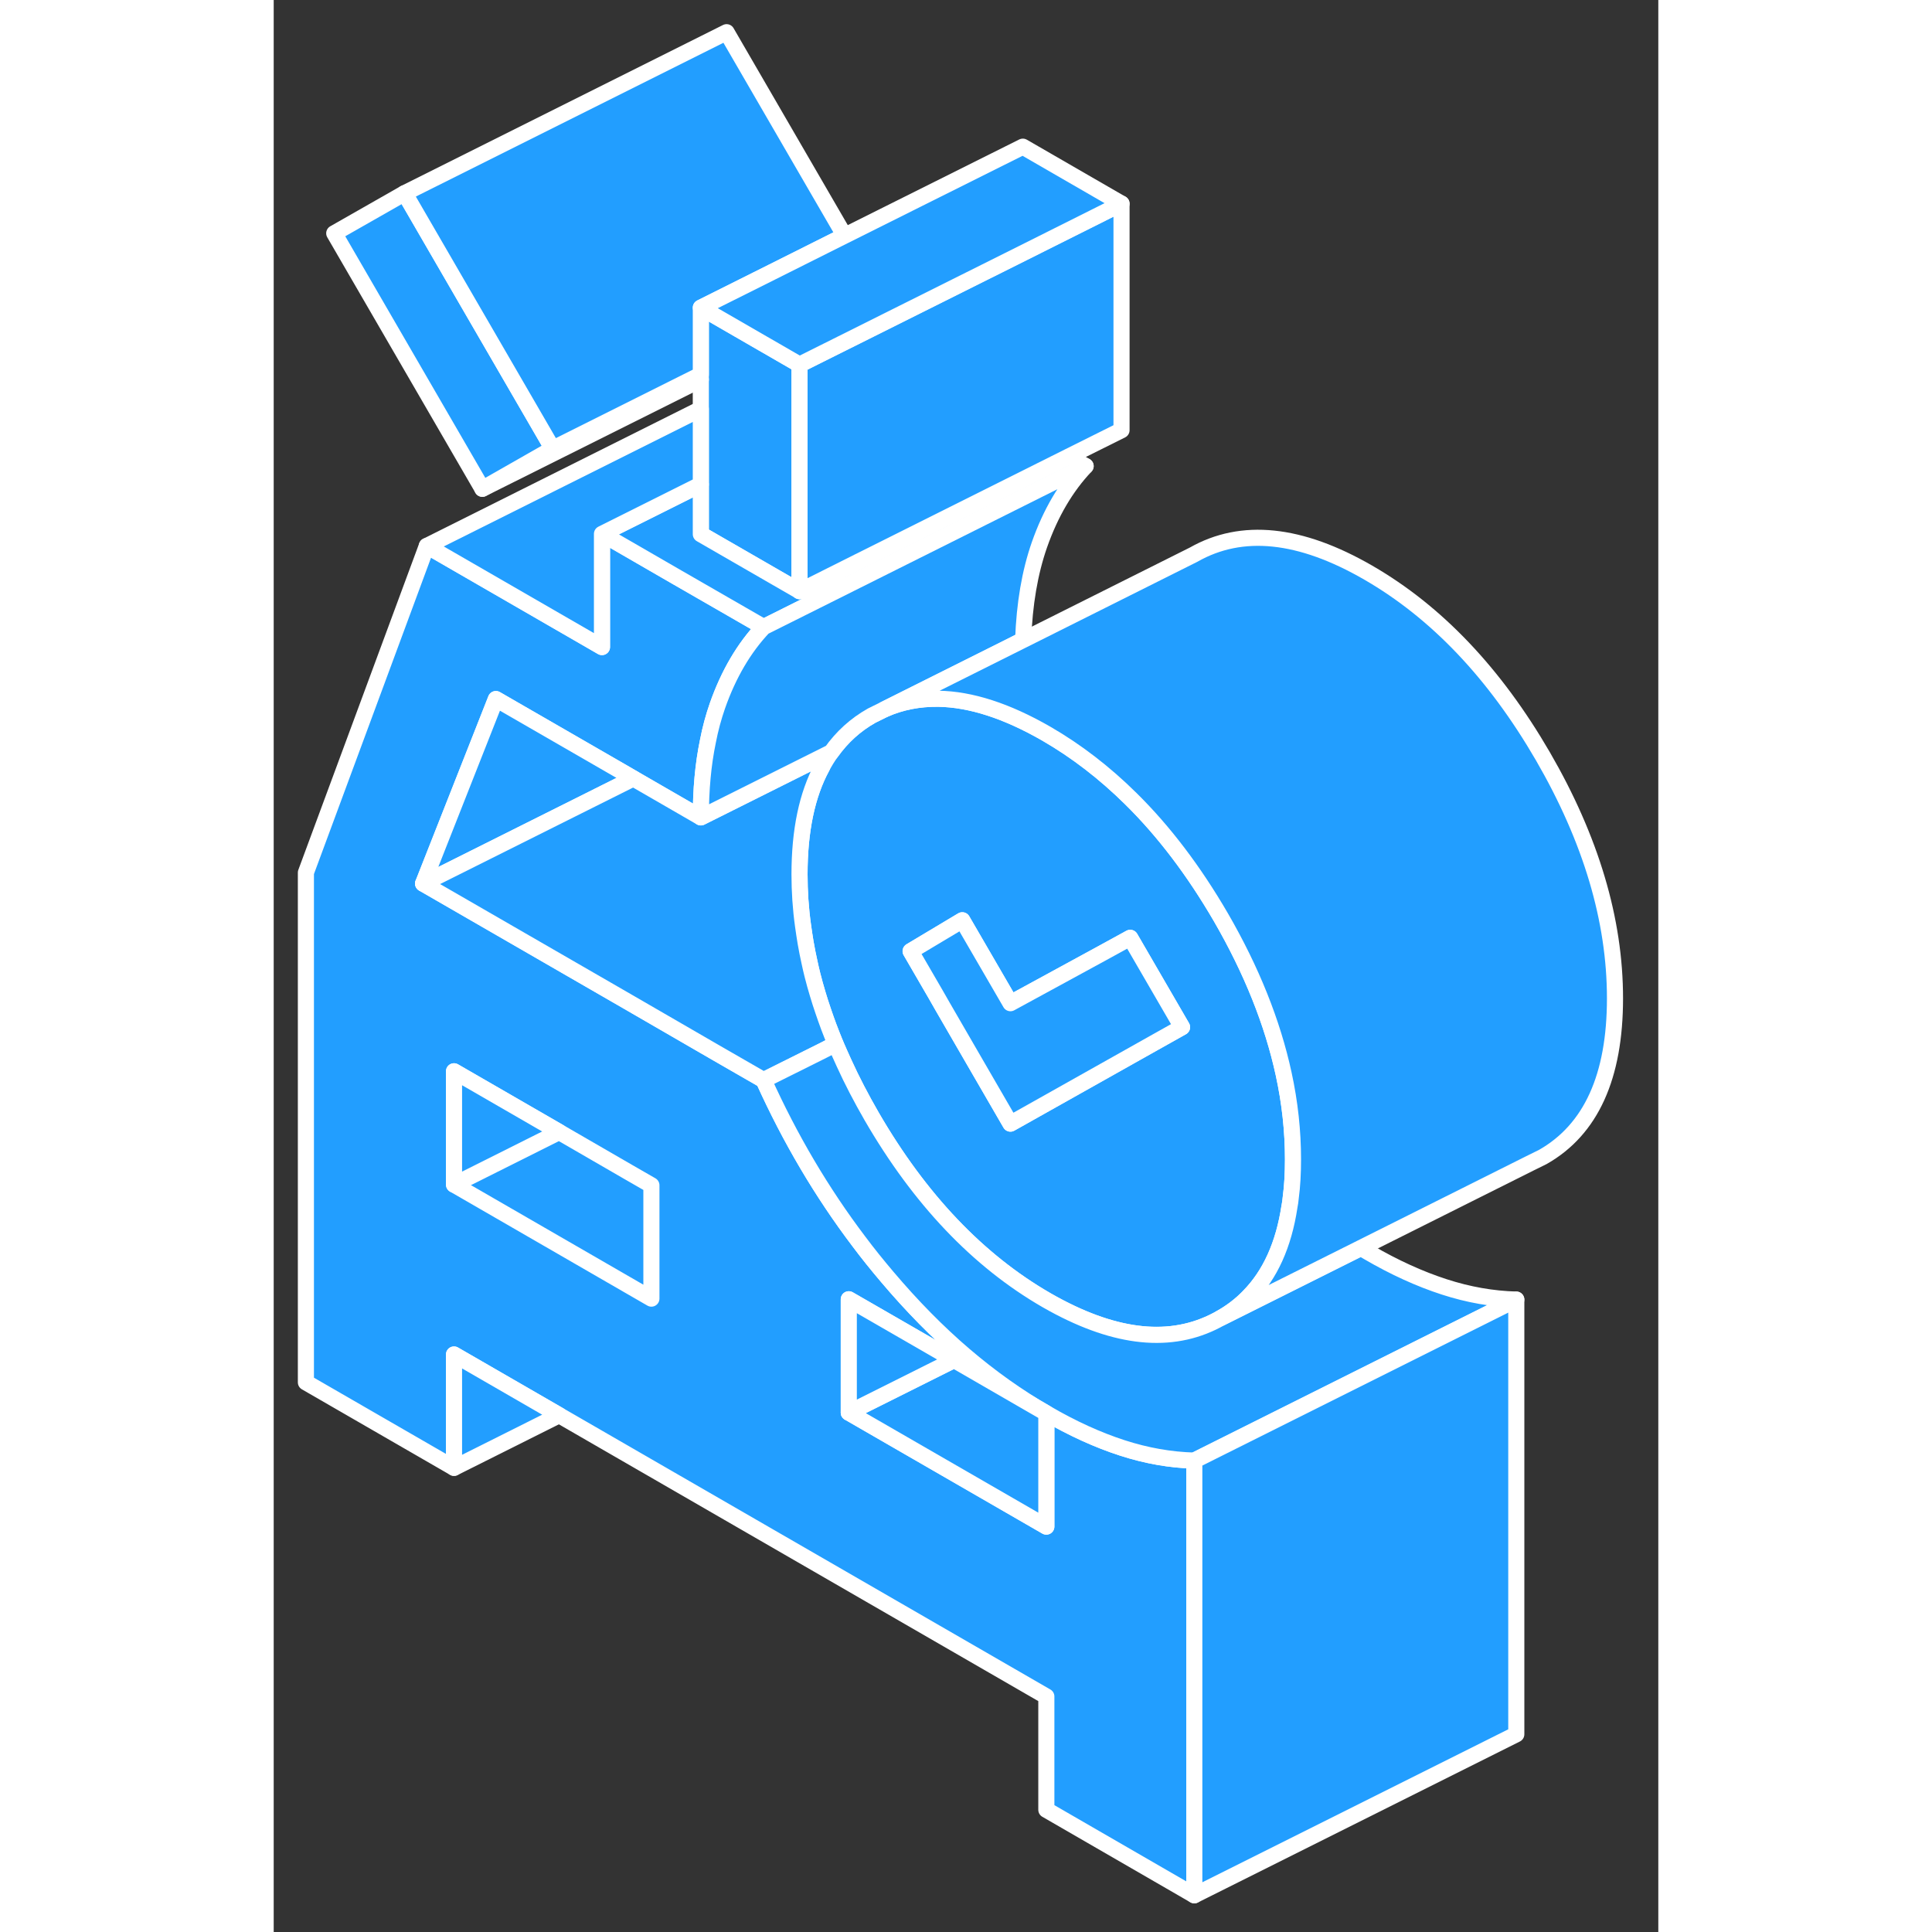 <svg width="48" height="48" viewBox="0 0 86 120" fill="#229EFF" xmlns="http://www.w3.org/2000/svg" stroke-width="1px" stroke-linecap="round" stroke-linejoin="round"><rect x="0" y="0" width="86" height="120" fill="#333333" stroke="none"/><path d="M32.659 22.65V36.72L32.529 36.64L26.529 33.18V19.11L30.389 21.34L30.669 21.5L32.659 22.65Z" stroke="white" stroke-linejoin="round"/><path d="M17.33 27.87L12.96 30.36L3.76 14.49L8.13 12L17.33 27.87Z" stroke="white" stroke-linejoin="round"/><path d="M62.73 66.7C62.04 63.52 60.74 60.27 58.83 56.97C57.16 54.1 55.3 51.64 53.24 49.61C51.61 48 49.86 46.65 47.99 45.57C45.54 44.16 43.3 43.43 41.27 43.4H41.26C40.08 43.39 38.98 43.6 37.95 44.05L37.14 44.45C36.13 45.02 35.3 45.78 34.63 46.72C34.42 47.01 34.23 47.32 34.06 47.64C33.12 49.37 32.66 51.6 32.66 54.31C32.66 55.37 32.73 56.44 32.88 57.51C32.93 57.86 32.98 58.21 33.04 58.56C33.11 58.96 33.19 59.37 33.28 59.77C33.33 60.03 33.4 60.29 33.46 60.55C33.56 60.95 33.67 61.34 33.79 61.74C33.89 62.09 34.01 62.44 34.13 62.8C34.24 63.12 34.35 63.44 34.47 63.76C34.61 64.12 34.75 64.49 34.9 64.85C35.07 65.24 35.24 65.63 35.42 66.02C35.92 67.12 36.5 68.23 37.14 69.34C40.13 74.5 43.75 78.3 47.99 80.75C48.27 80.91 48.54 81.06 48.81 81.2C52.7 83.23 56.03 83.46 58.83 81.86C59.48 81.49 60.06 81.05 60.56 80.53C61.89 79.18 62.73 77.32 63.09 74.95C63.13 74.77 63.15 74.58 63.17 74.39C63.27 73.65 63.31 72.85 63.31 72.01C63.31 70.26 63.12 68.49 62.73 66.7ZM54.69 64.77L45.76 69.79L43.46 65.82L41.55 62.52L41.11 61.75L39.56 59.08L42.77 57.16L44.46 60.07L45.76 62.31L51.45 59.21L53.2 58.25L56.42 63.8L54.69 64.77Z" stroke="white" stroke-linejoin="round"/><path d="M23.46 73.62V80.66L11.2 73.58L17.73 70.31L22 72.78L23.46 73.62Z" stroke="white" stroke-linejoin="round"/><path d="M47.99 87.78C49.62 88.73 51.19 89.44 52.7 89.93C54.21 90.42 55.7 90.68 57.18 90.72V117.72L47.99 112.41V105.37L17.73 87.9L11.2 84.13V91.17L2 85.86V54.2L9.51 33.91L20.39 40.19V33.16L25.08 35.87L30.43 38.95C29.21 40.24 28.25 41.87 27.56 43.84C27.32 44.53 27.12 45.26 26.97 46.04C26.67 47.48 26.53 49.05 26.53 50.77L22.34 48.35L22 48.15L13.8 43.42L9.28 54.88L22 62.22L27.53 65.42L30.43 67.09C32.07 70.72 34.04 74.06 36.34 77.1C36.9 77.85 37.49 78.58 38.1 79.3C39.64 81.12 41.23 82.74 42.89 84.16C44.53 85.56 46.23 86.77 47.99 87.78ZM47.99 87.78V94.82L35.72 87.74V80.7L42.26 84.47L47.99 87.78ZM23.46 80.66L11.2 73.58V66.54L17.73 70.31L22 72.78L23.46 73.62V80.66Z" stroke="white" stroke-linejoin="round"/><path d="M17.73 70.31L11.2 73.58V66.54L17.73 70.31Z" stroke="white" stroke-linejoin="round"/><path d="M22.34 48.35L22 48.52L9.28 54.88L13.8 43.42L22 48.15L22.34 48.35Z" stroke="white" stroke-linejoin="round"/><path d="M34.9 64.85L34.1 65.26L30.43 67.09L27.53 65.42L22 62.22L9.28 54.88L22 48.52L22.34 48.35L26.53 50.77L33.47 47.3L34.06 47.64C33.12 49.37 32.66 51.6 32.66 54.31C32.66 55.37 32.73 56.44 32.88 57.51C32.93 57.86 32.98 58.21 33.04 58.56C33.11 58.96 33.19 59.37 33.28 59.77C33.33 60.03 33.4 60.29 33.46 60.55C33.56 60.95 33.67 61.34 33.79 61.74C33.89 62.09 34.01 62.44 34.13 62.8C34.24 63.12 34.35 63.44 34.47 63.76C34.61 64.12 34.75 64.49 34.9 64.85Z" stroke="white" stroke-linejoin="round"/><path d="M77.18 80.72L58.66 89.98L57.18 90.72C55.7 90.68 54.21 90.42 52.7 89.93C51.19 89.44 49.62 88.73 47.99 87.78C46.23 86.77 44.53 85.56 42.89 84.16C41.23 82.74 39.64 81.12 38.1 79.3C37.49 78.58 36.9 77.85 36.34 77.1C34.04 74.06 32.07 70.72 30.43 67.09L34.1 65.26L34.9 64.85C35.07 65.24 35.24 65.63 35.42 66.02C35.92 67.12 36.5 68.23 37.14 69.34C40.13 74.5 43.75 78.3 47.99 80.75C48.27 80.91 48.54 81.06 48.81 81.2C52.7 83.23 56.03 83.46 58.83 81.86L60.99 80.78L67.53 77.51L67.99 77.78C69.62 78.73 71.19 79.44 72.7 79.93C74.21 80.42 75.7 80.68 77.18 80.72Z" stroke="white" stroke-linejoin="round"/><path d="M50.43 28.95L37.37 35.48L31.91 38.21L30.43 38.95L25.08 35.87L20.39 33.16L26.53 30.09V33.18L32.53 36.64L32.66 36.72L36.33 34.88L49.39 28.35L50.43 28.95Z" stroke="white" stroke-linejoin="round"/><path d="M50.43 28.95C49.21 30.24 48.25 31.87 47.56 33.84C46.96 35.56 46.63 37.52 46.55 39.74L45.59 40.23L37.95 44.05L37.14 44.45C36.13 45.02 35.3 45.78 34.63 46.72L33.47 47.3L26.53 50.77C26.53 49.05 26.67 47.48 26.97 46.04C27.12 45.26 27.32 44.53 27.56 43.84C28.25 41.87 29.21 40.24 30.43 38.95L31.91 38.21L37.37 35.48L50.43 28.95Z" stroke="white" stroke-linejoin="round"/><path d="M52.66 12.65V26.72L49.39 28.35L36.33 34.88L32.66 36.72V22.65L46.53 15.72L52.66 12.65Z" stroke="white" stroke-linejoin="round"/><path d="M35.46 14.64L30.95 16.9L26.53 19.11V23.27L17.33 27.87L8.13 12L28.13 2L35.46 14.64Z" stroke="white" stroke-linejoin="round"/><path d="M52.66 12.65L46.53 15.72L32.66 22.65L30.67 21.5L30.39 21.34L26.53 19.11L30.95 16.9L35.46 14.64L46.53 9.11L52.66 12.65Z" stroke="white" stroke-linejoin="round"/><path d="M26.53 23.58L12.96 30.36" stroke="white" stroke-linejoin="round"/><path d="M26.53 25.4V30.09L20.39 33.16V40.19L9.51 33.91L26.53 25.4Z" stroke="white" stroke-linejoin="round"/><path d="M77.18 80.72V107.72L57.18 117.72V90.72L58.66 89.98L77.18 80.72Z" stroke="white" stroke-linejoin="round"/><path d="M17.73 87.9L11.2 91.17V84.13L17.73 87.9Z" stroke="white" stroke-linejoin="round"/><path d="M47.99 87.78V94.82L35.72 87.74L42.26 84.47L47.99 87.78Z" stroke="white" stroke-linejoin="round"/><path d="M42.26 84.47L35.72 87.74V80.7L42.26 84.47Z" stroke="white" stroke-linejoin="round"/><path d="M56.42 63.8L54.69 64.77L45.76 69.79L43.46 65.82L41.55 62.52L41.11 61.75L39.56 59.08L42.77 57.16L44.46 60.07L45.76 62.31L51.45 59.21L53.2 58.25L56.42 63.8Z" stroke="white" stroke-linejoin="round"/><path d="M83.31 62.01C83.31 66.87 81.82 70.16 78.83 71.86L78.02 72.26L67.53 77.51L60.99 80.78L58.83 81.86C59.48 81.49 60.06 81.05 60.56 80.53C61.89 79.18 62.73 77.32 63.09 74.95C63.13 74.77 63.15 74.58 63.17 74.39C63.27 73.65 63.31 72.85 63.31 72.01C63.31 70.26 63.12 68.49 62.73 66.7C62.04 63.52 60.74 60.27 58.83 56.97C57.16 54.1 55.3 51.64 53.24 49.61C51.61 48 49.86 46.65 47.99 45.57C45.54 44.16 43.3 43.43 41.27 43.4H41.26C40.08 43.39 38.98 43.6 37.95 44.05L45.59 40.23L46.55 39.75L57.14 34.45C60.13 32.75 63.75 33.12 67.99 35.57C72.23 38.02 75.84 41.82 78.83 46.97C81.82 52.13 83.31 57.14 83.31 62.01Z" stroke="white" stroke-linejoin="round"/></svg>